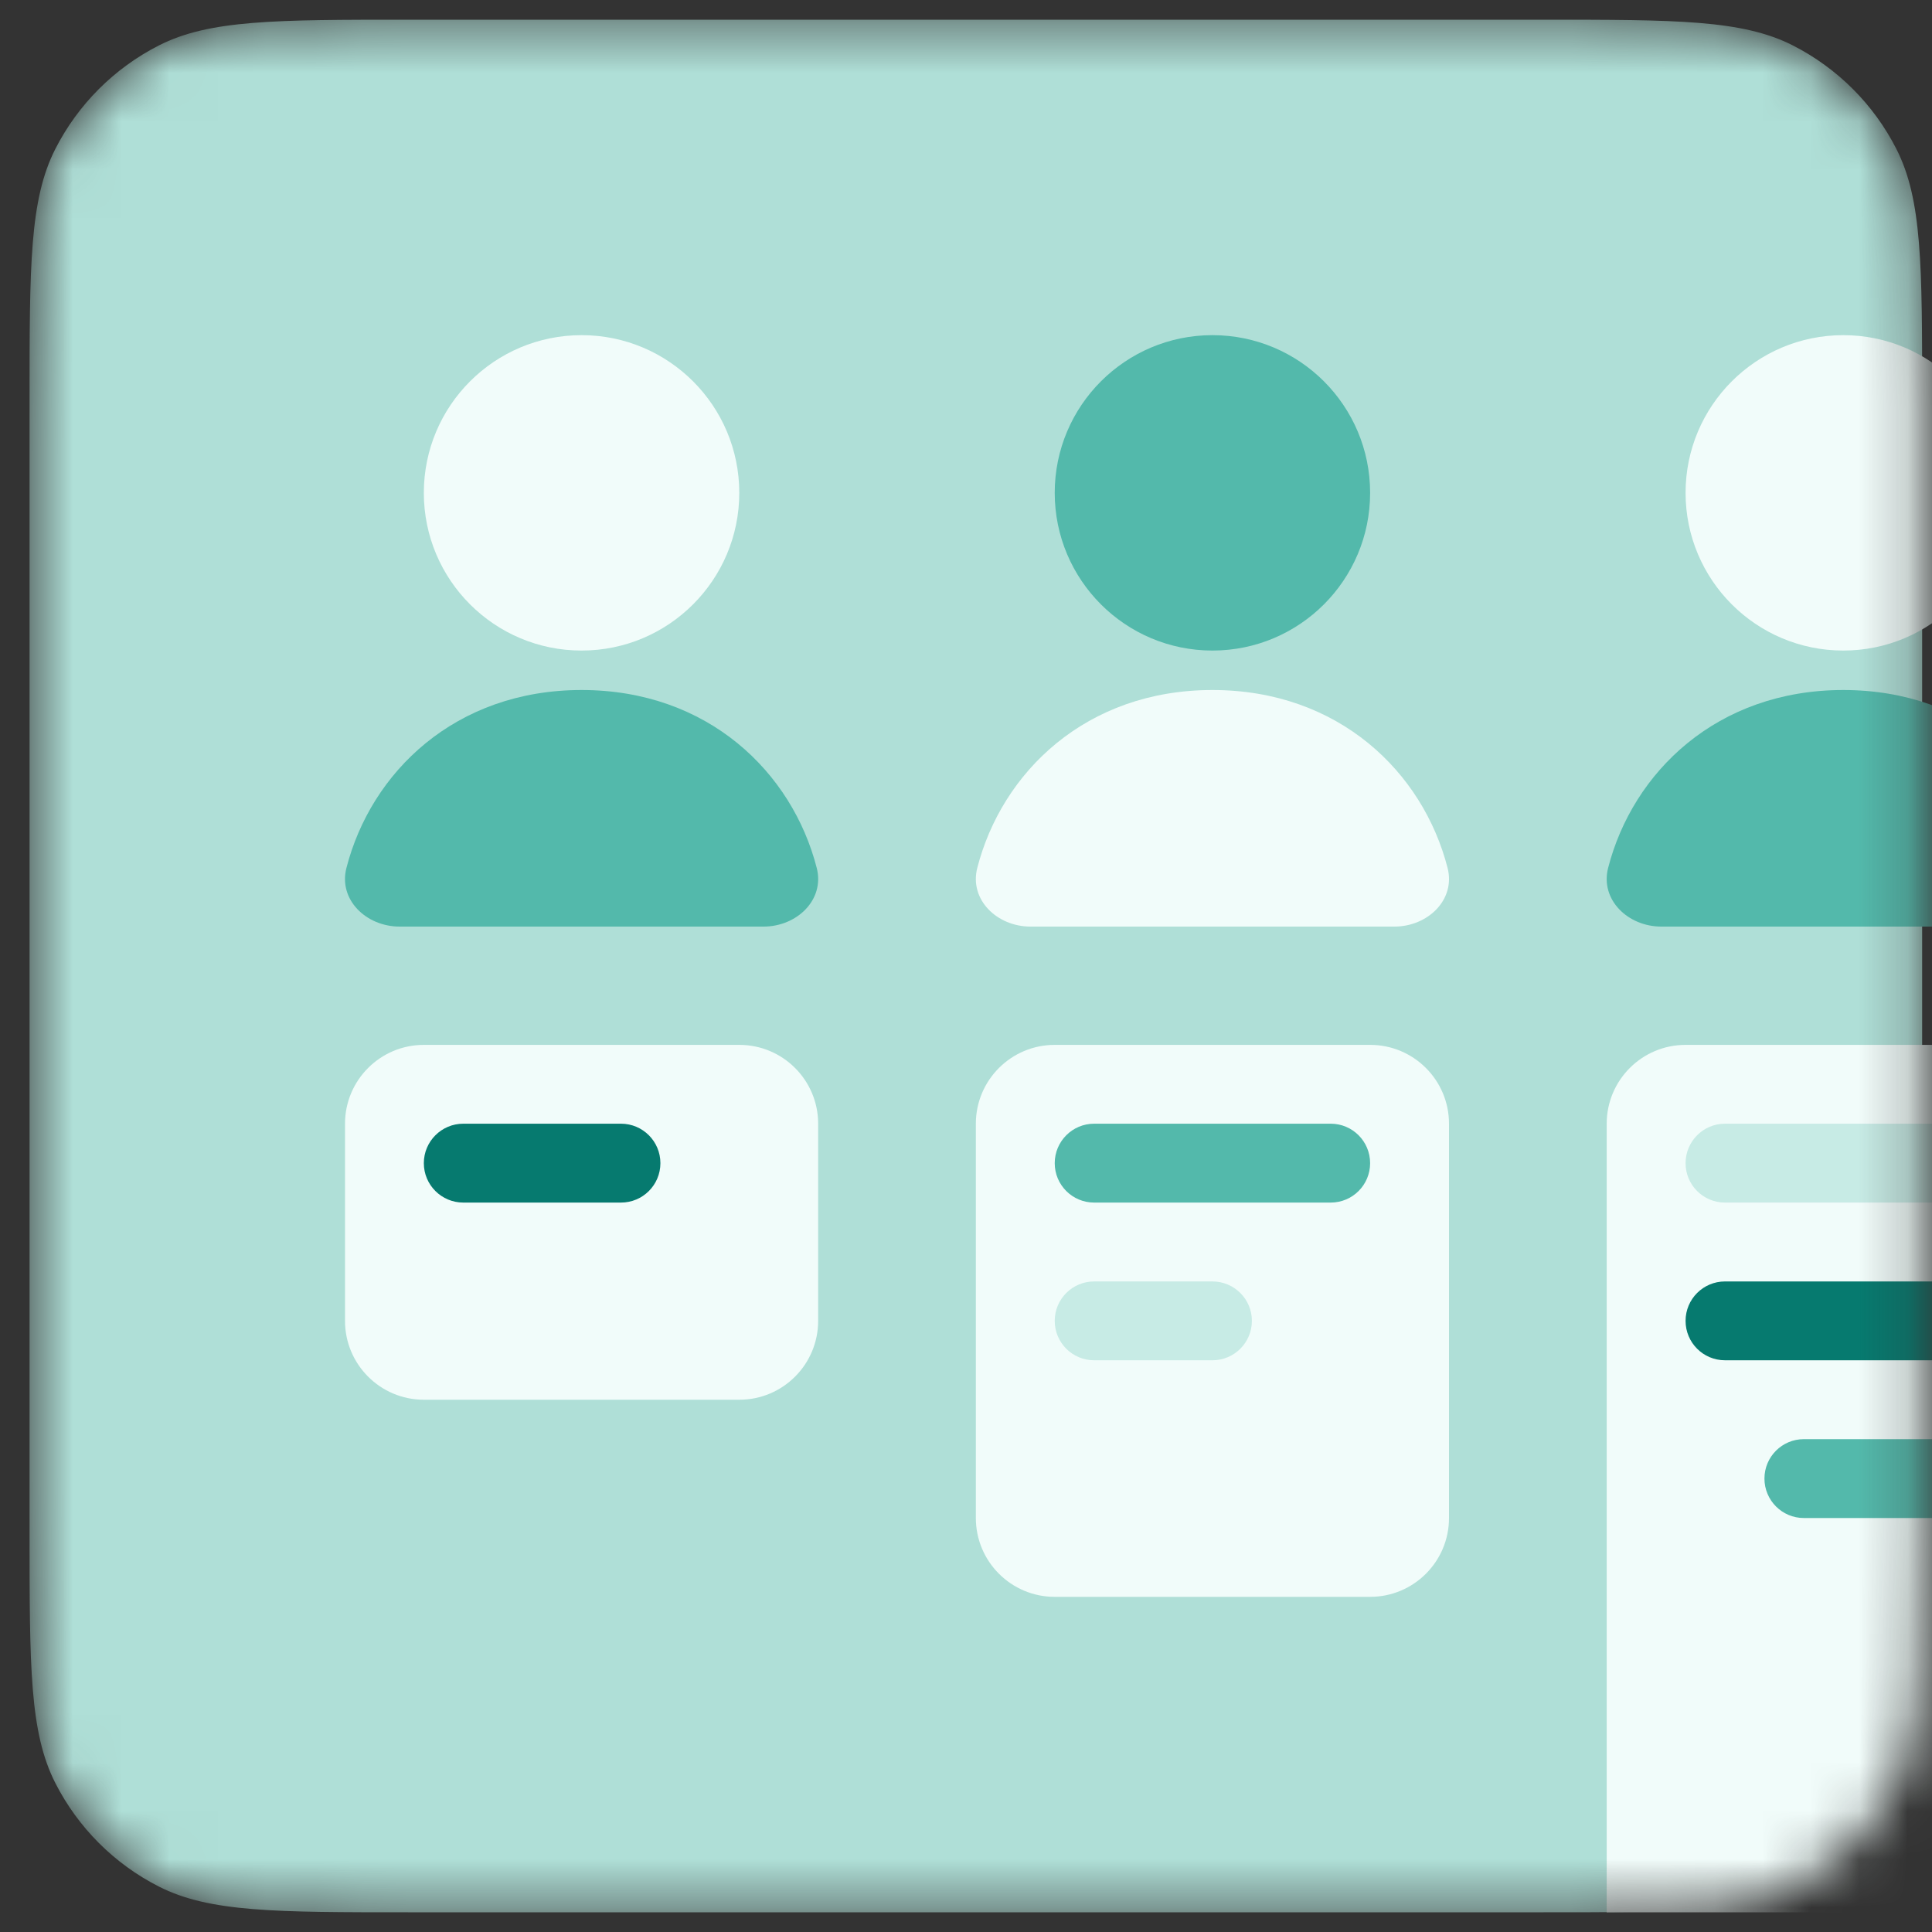<svg width="40" height="40" viewBox="0 0 40 40" fill="none" xmlns="http://www.w3.org/2000/svg">
<rect x="0" y="0" width="40" height="40" fill="#333333" stroke="none"/>
<mask id="mask0_44_924" style="mask-type:luminance" maskUnits="userSpaceOnUse" x="0" y="0" width="40" height="40">
<path d="M0.612 8.245C0.612 5.502 0.612 4.13 1.146 3.083C1.616 2.161 2.365 1.412 3.287 0.942C4.334 0.408 5.706 0.408 8.449 0.408H31.959C34.702 0.408 36.074 0.408 37.122 0.942C38.043 1.412 38.793 2.161 39.262 3.083C39.796 4.13 39.796 5.502 39.796 8.245V31.755C39.796 34.498 39.796 35.87 39.262 36.917C38.793 37.839 38.043 38.589 37.122 39.058C36.074 39.592 34.702 39.592 31.959 39.592H8.449C5.706 39.592 4.334 39.592 3.287 39.058C2.365 38.589 1.616 37.839 1.146 36.917C0.612 35.87 0.612 34.498 0.612 31.755V8.245Z" fill="white"/>
</mask>
<g mask="url(#mask0_44_924)">
<path d="M0.612 8.245C0.612 5.502 0.612 4.13 1.146 3.083C1.616 2.161 2.365 1.412 3.287 0.942C4.334 0.408 5.706 0.408 8.449 0.408H31.959C34.702 0.408 36.074 0.408 37.122 0.942C38.043 1.412 38.793 2.161 39.262 3.083C39.796 4.13 39.796 5.502 39.796 8.245V31.755C39.796 34.498 39.796 35.87 39.262 36.917C38.793 37.839 38.043 38.589 37.122 39.058C36.074 39.592 34.702 39.592 31.959 39.592H8.449C5.706 39.592 4.334 39.592 3.287 39.058C2.365 38.589 1.616 37.839 1.146 36.917C0.612 35.87 0.612 34.498 0.612 31.755V8.245Z" fill="#AFDFD7"/>
<path d="M12.041 14.286C14.657 14.286 16.401 15.987 16.91 17.971C17.078 18.627 16.501 19.184 15.808 19.184H8.274C7.581 19.184 7.004 18.627 7.172 17.971C7.681 15.987 9.425 14.286 12.041 14.286Z" fill="#53B9AB"/>
<path d="M12.041 13.469C13.844 13.469 15.306 12.007 15.306 10.204C15.306 8.401 13.844 6.939 12.041 6.939C10.237 6.939 8.775 8.401 8.775 10.204C8.775 12.007 10.237 13.469 12.041 13.469Z" fill="#F1FCFA"/>
<path d="M25.102 14.286C27.718 14.286 29.462 15.987 29.971 17.971C30.139 18.627 29.562 19.184 28.869 19.184H21.335C20.642 19.184 20.066 18.627 20.233 17.971C20.742 15.987 22.486 14.286 25.102 14.286Z" fill="#F1FCFA"/>
<path d="M25.102 13.469C26.906 13.469 28.367 12.007 28.367 10.204C28.367 8.401 26.906 6.939 25.102 6.939C23.299 6.939 21.837 8.401 21.837 10.204C21.837 12.007 23.299 13.469 25.102 13.469Z" fill="#53B9AB"/>
<path d="M38.163 14.286C40.779 14.286 42.523 15.987 43.032 17.971C43.2 18.627 42.623 19.184 41.93 19.184H34.396C33.703 19.184 33.127 18.627 33.294 17.971C33.803 15.987 35.547 14.286 38.163 14.286Z" fill="#53B9AB"/>
<path d="M38.163 13.469C39.967 13.469 41.429 12.007 41.429 10.204C41.429 8.401 39.967 6.939 38.163 6.939C36.36 6.939 34.898 8.401 34.898 10.204C34.898 12.007 36.36 13.469 38.163 13.469Z" fill="#F1FCFA"/>
<path d="M7.143 23.265C7.143 22.364 7.874 21.633 8.776 21.633H15.306C16.208 21.633 16.939 22.364 16.939 23.265V27.347C16.939 28.249 16.208 28.98 15.306 28.98H8.776C7.874 28.98 7.143 28.249 7.143 27.347V23.265Z" fill="#F1FCFA"/>
<path fill-rule="evenodd" clip-rule="evenodd" d="M12.857 23.265C13.308 23.265 13.673 23.631 13.673 24.082C13.673 24.533 13.308 24.898 12.857 24.898H9.592C9.141 24.898 8.775 24.533 8.775 24.082C8.775 23.631 9.141 23.265 9.592 23.265H12.857Z" fill="#067A6F"/>
<path d="M20.204 23.265C20.204 22.364 20.935 21.633 21.837 21.633H28.367C29.269 21.633 30 22.364 30 23.265V31.429C30 32.33 29.269 33.061 28.367 33.061H21.837C20.935 33.061 20.204 32.33 20.204 31.429V23.265Z" fill="#F1FCFA"/>
<path d="M33.265 23.265C33.265 22.364 33.996 21.633 34.898 21.633H41.428C42.33 21.633 43.061 22.364 43.061 23.265V39.592H33.265V23.265Z" fill="#F1FCFA"/>
<path fill-rule="evenodd" clip-rule="evenodd" d="M27.551 23.265C28.002 23.265 28.367 23.631 28.367 24.082C28.367 24.533 28.002 24.898 27.551 24.898H22.653C22.202 24.898 21.837 24.533 21.837 24.082C21.837 23.631 22.202 23.265 22.653 23.265H27.551Z" fill="#53B9AB"/>
<path fill-rule="evenodd" clip-rule="evenodd" d="M40.612 29.796C41.063 29.796 41.429 30.161 41.429 30.612C41.429 31.063 41.063 31.429 40.612 31.429H37.347C36.896 31.429 36.531 31.063 36.531 30.612C36.531 30.161 36.896 29.796 37.347 29.796H40.612Z" fill="#53B9AB"/>
<path fill-rule="evenodd" clip-rule="evenodd" d="M25.102 26.531C25.553 26.531 25.919 26.896 25.919 27.347C25.919 27.798 25.553 28.163 25.102 28.163H22.653C22.202 28.163 21.837 27.798 21.837 27.347C21.837 26.896 22.202 26.531 22.653 26.531H25.102Z" fill="#C7EBE5"/>
<path fill-rule="evenodd" clip-rule="evenodd" d="M40.612 23.265C41.063 23.265 41.429 23.631 41.429 24.082C41.429 24.533 41.063 24.898 40.612 24.898H35.714C35.263 24.898 34.898 24.533 34.898 24.082C34.898 23.631 35.263 23.265 35.714 23.265H40.612Z" fill="#C7EBE5"/>
<path fill-rule="evenodd" clip-rule="evenodd" d="M40.612 26.531C41.063 26.531 41.429 26.896 41.429 27.347C41.429 27.798 41.063 28.163 40.612 28.163H35.714C35.263 28.163 34.898 27.798 34.898 27.347C34.898 26.896 35.263 26.531 35.714 26.531H40.612Z" fill="#067A6F"/>
</g>
</svg>
